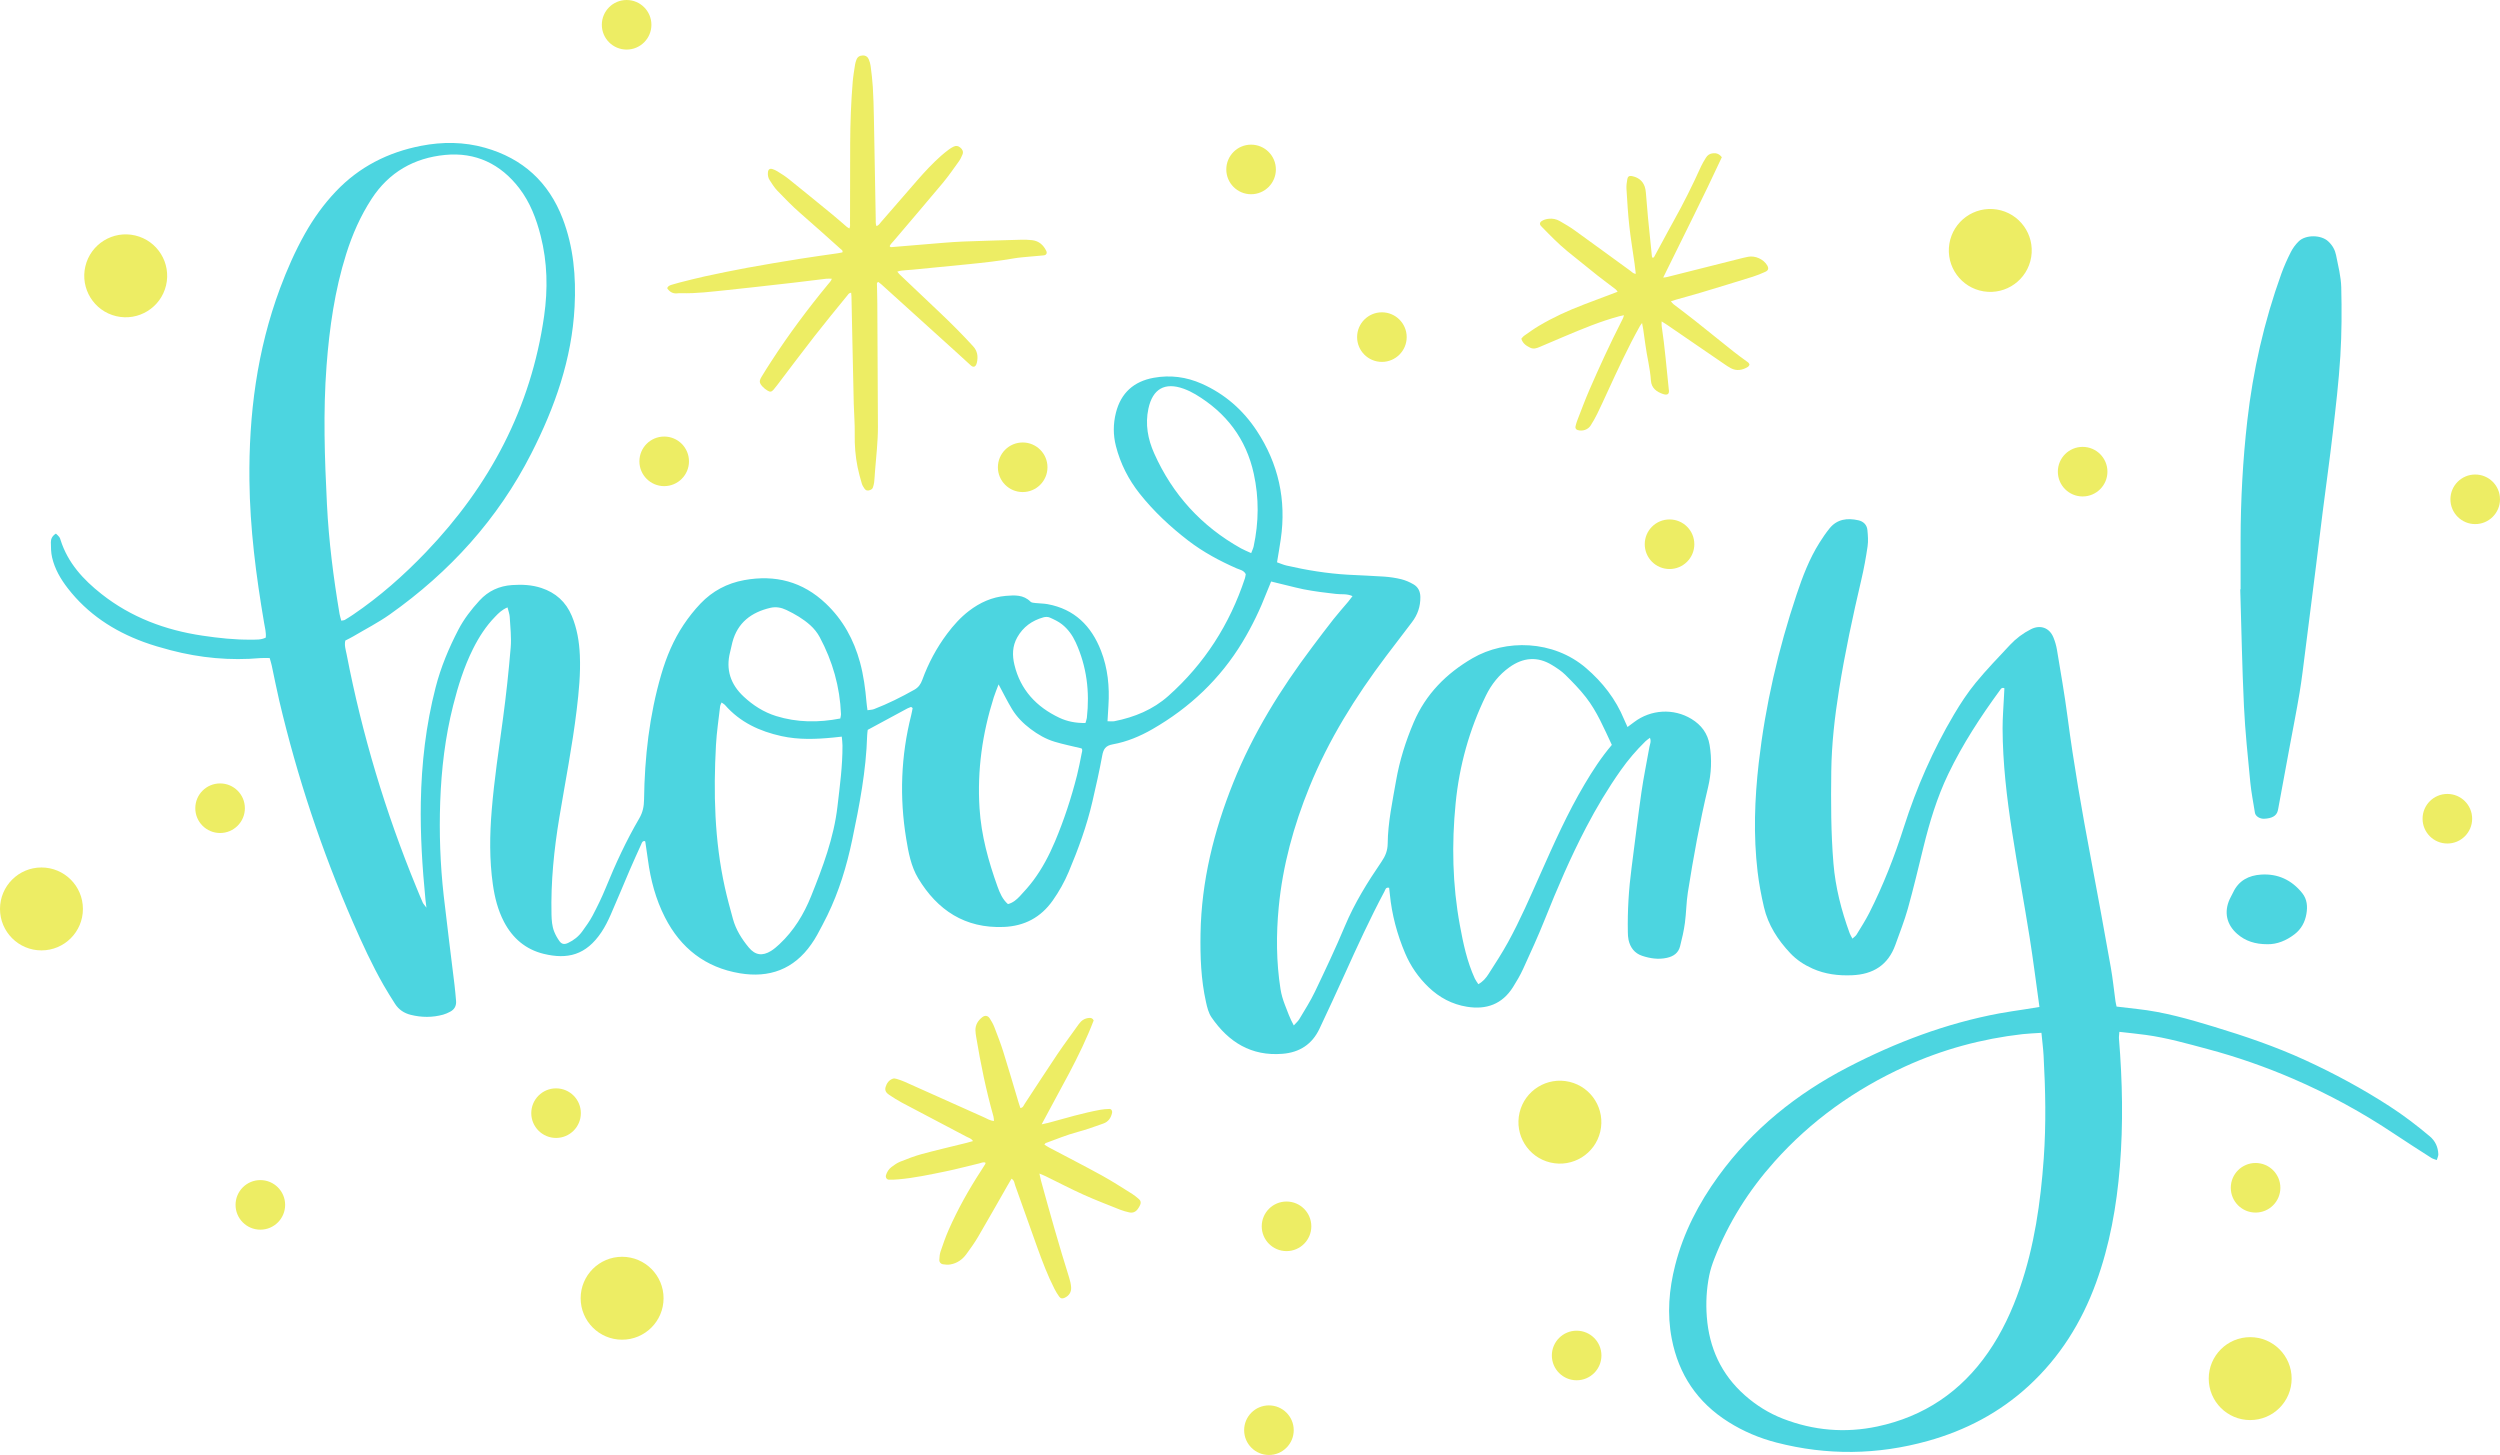 <svg xmlns="http://www.w3.org/2000/svg" width="1080" height="628.54" viewBox="0 0 1080 628.54"><g id="a"/><g id="b"><g id="c"><g id="d"><path d="M706.66 118.3c-.18-1.5-.32-2.95-.52-4.39-.76-5.43-1.68-10.84-2.28-16.29-.59-5.36-.9-10.76-1.23-16.15-.08-1.37.15-2.78.38-4.14.18-1.05.85-1.48 1.91-1.28 2.65.52 4.66 1.91 5.59 4.54.29.81.42 1.69.5 2.55.33 3.64.58 7.29.93 10.93.53 5.55 1.11 11.09 1.68 16.63.02.22.16.44.24.62.69.08.78-.43.97-.78 1.13-2.06 2.24-4.13 3.36-6.2 1.58-2.91 3.12-5.83 4.74-8.72 4.35-7.75 8.29-15.7 11.95-23.8.57-1.26 1.34-2.44 2.04-3.63.71-1.2 1.75-1.87 3.18-1.99 1.52-.13 2.7.37 3.73 1.73-8.03 17.35-16.75 34.43-25.33 51.98 1.36-.09 2.17-.36 2.99-.57 10.47-2.63 20.93-5.28 31.39-7.91.76-.19 1.53-.35 2.3-.5 3.07-.61 6.72 1.05 8.27 3.74.72 1.25.52 2.13-.84 2.75-1.74.79-3.52 1.53-5.34 2.1-7.39 2.31-14.8 4.57-22.22 6.8-3.67 1.1-7.37 2.09-11.05 3.14-.67.19-1.32.43-2.17.71.42.48.69.9 1.06 1.19 3.03 2.34 6.12 4.62 9.12 7 5.67 4.49 11.28 9.05 16.93 13.55 1.77 1.41 3.62 2.72 5.44 4.06.55.41 1.22.7 1.41 1.62-.2.26-.38.71-.72.91-2.37 1.43-4.86 1.89-7.42.52-.99-.53-1.93-1.19-2.86-1.82-8.19-5.61-16.38-11.23-24.57-16.84-.7-.48-1.43-.92-2.39-1.52.0.87-.07 1.44.01 1.99 1.35 8.96 2.08 17.99 3.03 26.99.0.09.01.17.03.26.43 2.31-.65 2.75-2.48 2.13-2.78-.93-5.02-2.57-5.23-5.83-.34-5.32-1.75-10.47-2.42-15.74-.28-2.16-.59-4.31-.91-6.46-.11-.75-.27-1.5-.49-2.64-.47.66-.74.96-.93 1.31-5.23 9.35-9.7 19.09-14.18 28.82-1.42 3.08-2.82 6.18-4.32 9.22-.84 1.71-1.8 3.39-2.83 4.99-1.15 1.77-3.5 2.52-5.53 1.91-.75-.22-1.14-.8-.96-1.61.19-.85.43-1.69.74-2.5 1.74-4.46 3.39-8.96 5.3-13.35 4.34-9.98 8.89-19.87 13.83-29.57.38-.74.82-1.47 1.04-2.59-.83.18-1.4.28-1.96.43-8.26 2.22-16.13 5.52-23.99 8.83-3.45 1.45-6.9 2.9-10.33 4.4-1.4.61-2.76 1.1-4.25.36-1.66-.83-3.19-1.79-3.79-3.88.38-.4.72-.92 1.2-1.25 2.07-1.45 4.11-2.94 6.28-4.23 6.22-3.71 12.79-6.71 19.56-9.29 4.79-1.83 9.6-3.63 14.57-5.51-.29-.36-.53-.79-.88-1.06-2.62-2.02-5.3-3.97-7.9-6.02-4.3-3.41-8.57-6.85-12.82-10.32-3.99-3.25-7.56-6.96-11.16-10.63-.18-.19-.37-.37-.53-.58-.47-.61-.34-1.34.31-1.81.95-.68 2.04-.97 3.17-1.1 1.7-.2 3.33.14 4.79.98 2.18 1.26 4.38 2.53 6.42 4 8.06 5.8 16.06 11.68 24.1 17.51.68.49 1.23 1.25 2.36 1.28z" fill="#eded64"/><path d="M436.97 509.21c-.57.97-1.14 1.9-1.68 2.86-4.25 7.43-8.45 14.9-12.78 22.28-1.51 2.58-3.28 5.03-5.05 7.45-1.7 2.32-3.97 3.92-6.84 4.43-1.06.19-2.22.12-3.29-.06-.94-.16-1.59-.92-1.54-1.91.06-1.21.15-2.47.53-3.6 1.07-3.15 2.16-6.32 3.5-9.36 3.92-8.87 8.63-17.31 13.92-25.43.67-1.02 1.31-2.06 1.96-3.1.05-.08.0-.22.0-.51-.94-.39-1.85.15-2.73.35-4.76 1.1-9.48 2.41-14.27 3.39-6.86 1.4-13.71 2.9-20.71 3.49-1.33.11-2.67.18-3.99.13-.97-.04-1.52-1.01-1.25-1.94.42-1.43 1.23-2.65 2.4-3.54 1.15-.86 2.36-1.73 3.67-2.26 3.09-1.23 6.21-2.46 9.42-3.33 6.44-1.74 12.94-3.24 19.41-4.85.86-.21 1.7-.47 2.68-.75-.69-1.16-1.83-1.38-2.76-1.88-9.34-4.94-18.7-9.82-28.04-14.78-1.86-.99-3.63-2.16-5.4-3.31-1.18-.77-2.02-1.82-1.56-3.36.5-1.67 1.44-3.03 3.15-3.63.47-.17 1.11-.06 1.62.09 1.17.35 2.33.74 3.45 1.24 11.47 5.12 22.93 10.28 34.4 15.4 1.28.57 2.49 1.41 4.22 1.54-.09-.76-.08-1.41-.25-2.01-3.17-11.25-5.52-22.68-7.43-34.2-.16-.98-.32-1.98-.34-2.98-.03-2.41 1.15-4.25 3-5.67 1.13-.87 2.34-.7 3.17.54.79 1.2 1.5 2.48 2.02 3.82 1.36 3.52 2.73 7.06 3.86 10.66 2.26 7.21 4.37 14.47 6.54 21.71.25.84.54 1.68.82 2.53 1.18-.11 1.4-1.09 1.85-1.77 4.72-7.15 9.35-14.35 14.13-21.46 2.98-4.43 6.21-8.68 9.29-13.05 1.1-1.56 2.52-2.47 4.42-2.63.82-.07 1.56.12 1.98 1.08-5.92 15.51-14.54 29.79-22.48 44.89 1.29-.29 2.14-.44 2.97-.67 7.39-2.03 14.76-4.2 22.31-5.61 1.3-.24 2.64-.33 3.97-.38.82-.03 1.36.79 1.19 1.63-.46 2.22-1.62 3.92-3.81 4.69-3.67 1.28-7.33 2.64-11.08 3.63-4.75 1.26-9.25 3.16-13.85 4.82-.16.06-.24.32-.5.68.74.44 1.44.91 2.18 1.3 7.57 4.01 15.19 7.9 22.69 12.03 4.48 2.47 8.77 5.27 13.11 7.97 1.03.64 1.96 1.46 2.89 2.25.78.65.9 1.53.51 2.43-.26.61-.61 1.19-.99 1.73-.92 1.31-2.18 1.9-3.76 1.53-1.3-.3-2.6-.63-3.83-1.12-5.37-2.14-10.77-4.21-16.04-6.58-5.47-2.47-10.79-5.26-16.19-7.9-.75-.37-1.54-.66-2.73-1.16.28 1.27.43 2.12.66 2.95 3.85 14.04 7.8 28.06 12.17 41.95.43 1.37.78 2.8.87 4.23.13 2.07-.87 3.62-2.79 4.52-.96.45-1.74.37-2.37-.5-.78-1.07-1.47-2.23-2.07-3.41-2.94-5.76-5.21-11.8-7.4-17.86-3.21-8.89-6.31-17.81-9.52-26.7-.36-.99-.34-2.24-1.6-2.98z" fill="#eded64"/><g><path d="M219.27 262.38c-2.53 1.06-3.93 2.56-5.34 4.01-4 4.09-7.05 8.85-9.6 13.95-3.89 7.79-6.46 16.04-8.58 24.45-3.45 13.65-5.08 27.53-5.58 41.57-.48 13.55.0 27.08 1.51 40.56 1.45 12.82 3.11 25.62 4.65 38.43.28 2.34.49 4.7.69 7.05.17 2.09-.69 3.69-2.55 4.66-.97.51-1.99.98-3.04 1.27-4.65 1.28-9.33 1.24-14 .08-2.87-.71-5.19-2.26-6.79-4.77-1.69-2.66-3.37-5.32-4.93-8.05-5-8.76-9.2-17.92-13.23-27.15-13.51-30.95-24.1-62.87-31.84-95.73-1.19-5.05-2.16-10.16-3.26-15.23-.23-1.05-.57-2.08-.88-3.2-1.41.0-2.66-.09-3.89.01-13.15 1.17-26.1-.04-38.85-3.38-3.95-1.04-7.9-2.17-11.73-3.58-12.97-4.77-24.16-12.12-32.72-23.15-3.12-4.02-5.66-8.38-6.81-13.36-.49-2.11-.51-4.35-.53-6.54-.02-1.44.56-2.76 2.18-3.76.46.45 1.02.9 1.45 1.45.28.36.42.85.56 1.3 3.12 9.89 9.79 17.12 17.69 23.35 12.81 10.1 27.56 15.6 43.58 17.98 7.02 1.04 14.06 1.82 21.16 1.73 2.02-.03 4.09.16 6.21-.88.24-2.17-.36-4.29-.72-6.42-3.47-20.35-6.11-40.8-6.33-61.47-.31-28.39 3.25-56.21 13.22-82.99 3.03-8.13 6.5-16.04 10.76-23.61 3.72-6.61 8.12-12.74 13.35-18.25 10.1-10.65 22.57-16.95 36.86-19.72 9.23-1.79 18.46-1.74 27.59.84 16.3 4.61 27.5 14.85 33.54 30.61 4.7 12.26 5.82 25.03 5.15 38.08-1.17 22.64-8.52 43.39-18.69 63.36-14.45 28.4-35.25 51.23-61.13 69.55-4.99 3.53-10.49 6.34-15.78 9.47-1.08.64-2.22 1.18-3.44 1.81-.51 2.06.19 4.04.57 6 6.68 34.57 16.74 68.12 30.14 100.68.9 2.18 1.78 4.37 2.73 6.53.23.53.69.97 1.59 2.19-.21-1.8-.34-2.7-.43-3.6-1.36-13.96-2.24-27.94-1.99-41.97.3-16.74 2.2-33.28 6.38-49.53 2.24-8.73 5.69-17 9.84-24.98 2.41-4.64 5.59-8.74 9.12-12.59 3.81-4.17 8.54-6.33 14.13-6.7 4.27-.29 8.5-.1 12.61 1.26 6.19 2.05 10.6 6 13.13 12.04 2.29 5.45 3.23 11.17 3.49 17.02.35 7.89-.42 15.73-1.36 23.55-1.88 15.64-4.94 31.08-7.51 46.6-2.3 13.85-3.7 27.77-3.38 41.83.06 2.54.23 5.06 1.17 7.42.57 1.44 1.36 2.84 2.27 4.1.99 1.38 2.17 1.52 3.74.78 2.47-1.16 4.56-2.83 6.15-5.04 1.56-2.17 3.16-4.35 4.4-6.7 2.05-3.9 4-7.86 5.66-11.93 4.22-10.37 8.9-20.51 14.55-30.17 1.5-2.57 2.01-5.14 2.05-8.05.24-18.33 2.28-36.43 7.43-54.09 2.22-7.6 5.25-14.86 9.65-21.45 2.17-3.26 4.64-6.38 7.34-9.21 5.14-5.38 11.46-8.74 18.83-10.09 13.45-2.45 25.26.61 35.29 10.13 7.42 7.04 12.09 15.62 14.75 25.38 1.53 5.63 2.3 11.41 2.8 17.22.09 1.08.26 2.16.43 3.47 1.05-.17 2-.16 2.83-.48 6.03-2.32 11.8-5.21 17.43-8.38 1.77-1 2.74-2.39 3.42-4.27 2.6-7.14 6.15-13.79 10.71-19.89 2.75-3.67 5.79-7.07 9.44-9.87 4.72-3.62 9.98-6.01 15.96-6.51 3.77-.31 7.59-.56 10.64 2.52.46.46 1.43.49 2.19.58 1.72.2 3.47.17 5.16.48 11.65 2.13 18.92 9.42 23.08 20.1 2.97 7.6 3.74 15.57 3.23 23.68-.14 2.17-.25 4.34-.4 6.8 1.24.0 2.15.15 3.01-.02 8.63-1.72 16.62-4.99 23.24-10.88 15.64-13.93 26.56-30.98 33.11-50.85.19-.59.25-1.23.36-1.78-.83-1.7-2.55-1.9-3.94-2.51-7.38-3.24-14.45-7.04-20.85-11.95-7.77-5.97-14.9-12.61-21.01-20.3-4.86-6.12-8.33-12.95-10.28-20.54-1.24-4.83-1.22-9.66.0-14.48 2.16-8.54 7.73-13.5 16.29-15.06 7.16-1.3 14.11-.4 20.78 2.56 9.92 4.41 17.81 11.3 23.74 20.29 9.4 14.25 12.86 29.92 10.4 46.84-.47 3.25-1.04 6.5-1.62 10.02 1.46.5 2.73 1.08 4.07 1.39 8.76 2.02 17.61 3.45 26.59 3.97 5.19.3 10.39.44 15.57.81 2.5.18 5.02.54 7.45 1.14 1.8.44 3.58 1.23 5.2 2.16 2.04 1.16 3 3.04 3.04 5.49.06 4.12-1.18 7.72-3.67 10.96-3.75 4.87-7.46 9.76-11.16 14.66-13.22 17.54-24.78 36.05-33.09 56.48-6.81 16.72-11.56 33.98-13.27 51.96-1.12 11.77-1.07 23.6.77 35.33.36 2.31 1.05 4.61 1.89 6.79 1.12 2.89 2.15 5.86 3.85 8.93.99-1.1 1.84-1.8 2.37-2.69 2.33-3.92 4.81-7.78 6.77-11.88 4.48-9.37 8.93-18.77 12.94-28.34 4.17-9.95 9.8-19.01 15.84-27.85 1.66-2.43 2.62-4.79 2.65-7.8.1-9.17 2.05-18.12 3.61-27.11 1.52-8.73 4.15-17.09 7.62-25.24 5.23-12.26 14.13-21.17 25.4-27.72 14.23-8.28 34.85-7.98 49.09 4.27 7.17 6.17 12.8 13.41 16.42 22.18.4.98.86 1.93 1.46 3.26 1.14-.84 1.99-1.46 2.83-2.1 7.22-5.5 17.08-6.09 24.81-1.38 4.23 2.58 7 6.22 7.83 11.24 1.02 6.15.77 12.23-.67 18.28-3.58 15.01-6.33 30.18-8.73 45.42-.68 4.34-.68 8.79-1.27 13.16-.46 3.41-1.24 6.79-2.1 10.14-.73 2.86-2.81 4.33-5.71 4.96-3.69.81-7.24.26-10.69-.89-3.23-1.08-5.12-3.56-5.85-6.87-.23-1.07-.28-2.19-.3-3.29-.18-9.3.38-18.57 1.6-27.79 1.44-10.92 2.71-21.87 4.28-32.77.94-6.54 2.31-13.01 3.44-19.52.2-1.17.89-2.32.22-3.93-.72.56-1.35.95-1.88 1.46-3.96 3.86-7.53 8.04-10.72 12.56-5.55 7.86-10.47 16.1-14.92 24.62-6.79 12.99-12.55 26.43-17.98 40.03-2.86 7.16-6.08 14.17-9.29 21.18-1.24 2.71-2.76 5.31-4.35 7.83-4.66 7.4-11.49 9.87-19.92 8.5-6.42-1.04-11.9-3.97-16.57-8.45-4.38-4.19-7.76-9.09-10.13-14.67-3.46-8.17-5.73-16.65-6.6-25.5-.09-.93-.2-1.87-.3-2.76-1.49-.38-1.62.8-2.02 1.56-6.22 11.68-11.73 23.69-17.17 35.74-3.56 7.89-7.21 15.74-10.9 23.57-3.17 6.72-8.58 10.24-15.95 10.84-13.5 1.1-23.34-5.04-30.7-15.76-1.28-1.87-1.88-4.32-2.38-6.6-2.18-9.74-2.53-19.65-2.36-29.59.39-22.65 5.75-44.23 14.13-65.15 8.5-21.21 20.43-40.41 34.11-58.6 3.03-4.03 6.05-8.06 9.17-12.02 2.04-2.59 4.26-5.05 6.38-7.58.58-.69 1.11-1.43 1.87-2.42-2.52-1.15-4.91-.65-7.17-.95-2.34-.31-4.69-.53-7.03-.86-2.34-.33-4.67-.69-6.99-1.15-2.31-.46-4.6-1.07-6.89-1.62-2.27-.55-4.53-1.11-7.08-1.73-.66 1.61-1.27 3.03-1.82 4.46-2.9 7.51-6.36 14.74-10.52 21.63-9.66 16-22.8 28.41-38.95 37.7-5.36 3.08-11.05 5.46-17.12 6.55-3.13.56-4.04 2.05-4.56 4.88-1.22 6.65-2.71 13.26-4.24 19.85-2.42 10.45-6.09 20.51-10.25 30.38-1.84 4.36-4.15 8.48-6.88 12.35-5.17 7.33-12.23 11.07-21.19 11.43-16.71.67-28.63-7.22-36.95-21.03-3.09-5.14-4.21-11.18-5.17-17.09-2.94-17.94-2.29-35.76 2.17-53.41.26-1.04.43-2.1.61-3.01-.32-.27-.41-.4-.52-.43-.14-.04-.32-.03-.47.03-.44.17-.89.33-1.3.55-5.66 3.05-11.31 6.11-17.11 9.24-.08.77-.22 1.54-.24 2.31-.44 15.34-3.34 30.31-6.48 45.27-2.37 11.3-5.69 22.25-10.76 32.64-1.38 2.83-2.87 5.6-4.37 8.37-.75 1.38-1.61 2.71-2.51 4-7.58 10.87-18.15 14.7-30.9 12.57-14.86-2.49-25.55-10.83-32.36-24.2-3.97-7.8-6.18-16.13-7.33-24.78-.35-2.65-.75-5.29-1.15-7.93-.01-.09-.21-.14-.35-.23-.99.03-1.17.89-1.47 1.57-1.68 3.73-3.39 7.45-5 11.21-2.73 6.36-5.35 12.78-8.14 19.11-1.14 2.58-2.42 5.15-3.98 7.49-6.66 9.95-14.67 11.87-24.97 9.36-7.77-1.9-13.4-6.74-17.11-13.8-2.66-5.08-4.03-10.58-4.83-16.21-1.51-10.66-1.37-21.34-.49-32.04 1.08-13.19 3.07-26.26 4.84-39.36 1.39-10.29 2.5-20.63 3.36-30.97.36-4.36-.18-8.8-.42-13.19-.07-1.22-.55-2.42-.94-4.05zm-71.84 5.75c.86-.16 1.21-.14 1.46-.29 1.21-.73 2.42-1.47 3.59-2.27 11.51-7.81 21.89-16.97 31.49-26.99 27.55-28.73 45.42-62.35 51.09-102.05 1.66-11.64 1.43-23.21-1.49-34.66-1.88-7.38-4.56-14.43-9.22-20.52-8.07-10.55-18.91-15.7-32.08-14.42-13.32 1.29-24.21 7.42-31.7 18.92-4.85 7.44-8.38 15.48-11.03 23.92-4.94 15.7-7.23 31.87-8.47 48.22-1.52 19.97-.82 39.95.17 59.9.79 15.88 2.81 31.64 5.44 47.32.15.9.45 1.77.75 2.92zm548.88 53.66c-3.44-7.32-6.42-14.45-11.18-20.56-2.69-3.46-5.79-6.62-8.91-9.71-1.66-1.64-3.68-2.95-5.68-4.18-6.35-3.91-12.55-3.34-18.51.94-4.43 3.19-7.73 7.33-10.12 12.23-7.18 14.72-11.49 30.3-13.08 46.52-1.73 17.59-1.39 35.18 1.83 52.64 1.45 7.9 3.1 15.74 6.47 23.09.37.8.94 1.51 1.51 2.41 2.08-1.15 3.37-2.75 4.45-4.45 2.88-4.5 5.8-8.98 8.37-13.66 5.23-9.51 9.53-19.48 13.94-29.39 5.88-13.21 11.76-26.43 19.16-38.9 3.45-5.82 7.11-11.49 11.77-16.99zm-384.6-18.3c-.29.7-.55 1.09-.6 1.5-.64 5.62-1.5 11.23-1.81 16.87-1.12 20.63-.65 41.19 3.83 61.47 1.02 4.6 2.26 9.15 3.51 13.69 1.28 4.63 3.8 8.63 6.82 12.28 2.78 3.36 5.89 3.81 9.61 1.51 1.32-.82 2.52-1.87 3.67-2.94 6.21-5.81 10.54-12.94 13.66-20.72 5.03-12.54 9.82-25.19 11.39-38.78 1.01-8.75 2.21-17.47 2.16-26.3.0-1.22-.18-2.44-.3-3.85-1.37.15-2.44.27-3.51.38-7.54.75-15.07 1.04-22.54-.6-9.43-2.08-17.87-5.96-24.36-13.39-.37-.42-.91-.68-1.53-1.14zm123.73 87.08c2.16-.56 3.72-1.92 5.11-3.39 2.05-2.17 4.04-4.41 5.82-6.79 3.87-5.19 6.87-10.9 9.38-16.85 3.91-9.28 7.05-18.83 9.52-28.59.77-3.04 1.35-6.13 1.96-9.22.17-.87.6-1.84-.03-2.43-4.06-.99-7.91-1.75-11.64-2.88-3.78-1.14-7.2-3.13-10.36-5.51-3.17-2.39-5.95-5.19-8-8.57-2.01-3.31-3.72-6.81-5.81-10.68-.8 2.13-1.53 3.85-2.09 5.62-4.92 15.58-7.18 31.45-6.14 47.87.75 11.79 3.83 22.88 7.77 33.85 1 2.78 2.17 5.55 4.53 7.59zm105.07-151.63c.44-1.18.88-2.01 1.07-2.9 2.24-10.44 2.34-20.91.06-31.35-3.3-15.15-11.95-26.43-25.17-34.32-1.61-.96-3.33-1.79-5.1-2.43-8.19-2.96-13.42.05-15.26 8.6-1.45 6.75-.23 13.2 2.5 19.32 7.94 17.8 20.45 31.51 37.49 41.03 1.34.75 2.78 1.3 4.4 2.05zm-177.5 71.46c.16-.95.32-1.41.3-1.86-.46-11.83-3.64-22.93-9.21-33.33-1.02-1.9-2.46-3.68-4.06-5.12-3.05-2.74-6.6-4.81-10.3-6.58-2.2-1.06-4.52-1.48-6.89-.94-8.26 1.92-14.25 6.39-16.48 14.97-.36 1.37-.6 2.76-.96 4.13-1.97 7.61.23 14 5.84 19.24 4.05 3.79 8.71 6.77 14.05 8.43 9.04 2.8 18.22 2.88 27.72 1.05zm105.9 1.94c.28-1 .54-1.59.61-2.2 1.28-11.31-.04-22.24-4.82-32.66-1.4-3.05-3.33-5.74-5.95-7.8-1.57-1.23-3.46-2.11-5.3-2.92-.78-.34-1.88-.3-2.73-.06-4.87 1.38-8.72 4.1-11.26 8.62-2.16 3.82-2.2 7.83-1.23 11.87 2.6 10.86 9.53 18.2 19.39 22.87 3.38 1.6 7.11 2.35 11.3 2.27z" fill="#4cd5e0"/><path d="M881.04 435c-1.46-10.45-2.69-20.28-4.24-30.07-2.42-15.23-5.24-30.39-7.59-45.63-2.28-14.78-4.04-29.64-4.09-44.63-.01-4.71.4-9.43.62-14.14.05-1.09.11-2.18.16-3.21-1.16-.49-1.53.31-1.96.9-8.38 11.45-16.1 23.28-22.27 36.12-4.88 10.15-8.08 20.8-10.75 31.66-2.18 8.86-4.28 17.74-6.73 26.53-1.48 5.29-3.53 10.42-5.38 15.61-3.14 8.79-9.63 12.8-18.74 13.17-5.91.24-11.61-.44-17.06-2.88-3.65-1.63-6.91-3.77-9.64-6.68-5.37-5.71-9.55-12.16-11.34-19.86-1.17-5.05-2.15-10.17-2.75-15.31-1.85-15.71-1.29-31.4.51-47.11 2.85-24.81 8.44-48.97 16.34-72.62 2.6-7.77 5.49-15.43 9.89-22.4 1.34-2.13 2.76-4.23 4.34-6.18 3.28-4.05 7.7-4.57 12.44-3.51 2.16.48 3.7 1.93 3.92 4.21.22 2.33.42 4.74.08 7.04-.7 4.82-1.58 9.63-2.69 14.37-3.7 15.78-7.1 31.63-9.65 47.64-1.86 11.66-3.2 23.4-3.35 35.23-.17 13.22-.15 26.44.93 39.64.86 10.45 3.43 20.45 7.01 30.25.26.72.7 1.38 1.2 2.35.71-.67 1.39-1.1 1.77-1.71 1.88-3.09 3.85-6.14 5.49-9.36 6.06-11.96 10.92-24.42 14.99-37.17 5.43-17.02 12.56-33.27 21.65-48.63 2.8-4.73 5.85-9.37 9.32-13.61 4.68-5.71 9.84-11.04 14.89-16.44 2.59-2.77 5.63-5.04 9.04-6.76 4-2.02 7.92-.65 9.65 3.5.72 1.73 1.25 3.58 1.56 5.42 1.59 9.62 3.29 19.24 4.56 28.91 2.68 20.45 6.23 40.75 10.05 61 2.98 15.77 5.85 31.56 8.66 47.36.85 4.8 1.33 9.66 2 14.5.1.75.31 1.49.48 2.34 3.09.36 6.03.73 8.98 1.05 11.33 1.23 22.22 4.36 33.06 7.65 13.4 4.07 26.65 8.57 39.41 14.43 12.61 5.79 24.77 12.36 36.43 19.9 6.1 3.94 11.83 8.32 17.38 12.98 2.46 2.06 3.63 4.71 3.74 7.83.02.71-.37 1.44-.67 2.47-.93-.36-1.69-.52-2.3-.91-5.3-3.4-10.61-6.77-15.84-10.27-13.91-9.3-28.51-17.29-43.88-23.92-12.02-5.18-24.32-9.48-36.96-12.85-8.82-2.35-17.6-4.87-26.67-6.11-3.71-.51-7.44-.87-11.47-1.33-.07 1.17-.24 2.07-.17 2.95 1.5 18.39 1.87 36.8.39 55.2-1.39 17.15-4.38 34.01-10.3 50.26-6.25 17.15-15.68 32.22-29.18 44.61-12.54 11.51-27.21 19.18-43.54 23.73-21.7 6.04-43.5 6.32-65.32.68-7.36-1.9-14.31-4.83-20.75-8.89-13.39-8.43-21.5-20.44-24.5-35.97-2.07-10.74-1.19-21.3 1.49-31.8 3.59-14.08 10.16-26.7 18.65-38.41 14.73-20.3 33.76-35.56 55.86-47.03 20.76-10.78 42.5-19.01 65.59-23.32 3.55-.66 7.14-1.14 10.72-1.71 1.99-.32 3.98-.64 6.52-1.05zm.85 11.18c-3.16.22-5.67.29-8.16.57-17.64 2.01-34.58 6.6-50.75 13.98-21.62 9.87-40.59 23.37-56.44 41.13-11.11 12.45-19.89 26.36-25.95 41.92-.91 2.34-1.7 4.75-2.2 7.2-1.19 5.89-1.5 11.88-1.05 17.86 1.01 13.45 6.23 24.9 16.44 33.93 4.89 4.32 10.34 7.73 16.4 10.09 13.26 5.16 26.97 6.32 40.84 3.38 20.14-4.27 36.1-15.02 47.85-31.98 5.96-8.61 10.33-17.99 13.73-27.85 6.26-18.15 8.94-36.96 10.3-56 1.05-14.78.74-29.58-.07-44.36-.17-3.11-.58-6.2-.93-9.87z" fill="#4cd5e0"/><path d="M967.94 254.57c0-7.09.0-14.18.0-21.26.02-17.26.95-34.5 2.91-51.71 2.44-21.36 7.18-42.52 14.71-63.39 1.13-3.12 2.51-6.21 4.05-9.26.83-1.64 1.97-3.26 3.44-4.69 2.98-2.91 9.57-2.89 12.69-.04 1.95 1.78 3.01 3.85 3.43 5.97.92 4.64 2.14 9.29 2.25 13.94.24 9.89.22 19.8-.39 29.68-.68 11.09-2 22.16-3.27 33.22-1.3 11.33-2.9 22.65-4.34 33.98-1 7.86-1.93 15.73-2.92 23.59-1.55 12.39-3.11 24.79-4.7 37.18-.75 5.86-1.42 11.73-2.4 17.58-1.3 7.84-2.87 15.66-4.32 23.5-1.55 8.36-3.08 16.73-4.63 25.09-.15.8-.25 1.6-.47 2.39-.59 2.14-2.52 3.23-5.9 3.36-1.87.08-3.72-1.11-3.95-2.58-.69-4.38-1.57-8.76-2-13.15-1.05-10.94-2.22-21.89-2.74-32.84-.8-16.84-1.09-33.69-1.6-50.54h.13z" fill="#4cd5e0"/><path d="M979.46 407.9c-5.14.0-9.42-1.31-13.02-4.48-4.59-4.05-5.73-9.39-3.23-14.95.45-1 1.03-1.95 1.5-2.94 2.39-5.15 6.79-7.38 12.1-7.71 7.23-.46 13.2 2.32 17.76 8.01 2.14 2.67 2.34 5.82 1.8 8.97-.59 3.51-2.24 6.59-5.1 8.78-3.58 2.75-7.6 4.42-11.82 4.32z" fill="#4cd5e0"/></g><path d="M367.65 126.46c-.98.12-1.3.8-1.7 1.3-4.71 5.8-9.47 11.55-14.06 17.44-5.5 7.05-10.85 14.22-16.27 21.34-.47.62-.95 1.24-1.47 1.82-.85.94-1.41 1.08-2.52.42-.81-.48-1.59-1.07-2.22-1.77-1.43-1.56-1.52-2.39-.44-4.2 1.33-2.24 2.74-4.43 4.16-6.62 7.51-11.61 15.77-22.67 24.55-33.34.58-.71 1.3-1.35 1.69-2.44-.97.0-1.73-.07-2.46.01-4.66.55-9.31 1.15-13.96 1.69-5.52.64-11.04 1.25-16.57 1.87-4.14.46-8.28.94-12.43 1.35-6.57.65-13.12 1.54-19.74 1.32-.6-.02-1.21.04-1.82.09-1.72.14-2.99-.65-4.01-1.93-.09-.12-.06-.33-.09-.5.39-.78 1.13-1.05 1.87-1.29 1.16-.37 2.33-.7 3.51-.99 3.62-.9 7.23-1.86 10.87-2.65 6.02-1.29 12.06-2.56 18.11-3.67 7.6-1.39 15.22-2.66 22.85-3.89 5.48-.88 10.99-1.61 16.49-2.42.67-.1 1.33-.25 1.91-.36.34-.84-.28-1.07-.62-1.37-5.83-5.21-11.63-10.45-17.53-15.57-3.55-3.08-6.8-6.47-10.05-9.84-1.25-1.3-2.19-2.91-3.2-4.42-.7-1.04-.88-2.25-.74-3.5.13-1.18.84-1.67 2.01-1.28.73.25 1.46.57 2.12.99 1.61 1.02 3.26 2.02 4.74 3.21 6.36 5.11 12.69 10.28 19 15.45 2.08 1.71 4.09 3.5 6.14 5.25.31.26.68.45 1.16.76.43-.89.27-1.67.28-2.41.03-11.46.02-22.93.07-34.39.04-8.86.36-17.71 1.09-26.54.21-2.5.64-4.99 1.02-7.48.1-.68.33-1.35.56-2 .45-1.3 1.4-1.91 2.78-1.94 1.3-.02 2.17.63 2.62 1.77.35.88.64 1.81.76 2.75.38 3.01.77 6.03.95 9.06.26 4.33.38 8.68.46 13.02.29 14.67.53 29.35.8 44.02.02 1-.12 2.05.32 3.11 1.02-.35 1.43-1.16 1.98-1.78 5.25-6.03 10.46-12.08 15.72-18.1 3.2-3.66 6.51-7.23 10.16-10.47 1.1-.98 2.27-1.89 3.44-2.78.62-.47 1.31-.86 2-1.21 1.04-.52 2.02-.36 2.9.39.95.8 1.45 1.79.96 2.99-.42 1.04-.92 2.08-1.57 2.98-2.28 3.17-4.5 6.4-7 9.39-6.95 8.34-14.04 16.57-21.05 24.85-.66.78-1.44 1.47-1.85 2.37.34.63.82.43 1.2.4 7.18-.59 14.37-1.21 21.55-1.79 3.03-.24 6.06-.48 9.1-.59 8.25-.3 16.5-.55 24.75-.77 1.65-.05 3.31-.01 4.94.18 2.92.34 4.89 2.08 6.13 4.67.45.95.0 1.77-1.06 1.89-2.16.24-4.33.37-6.49.58-2.16.21-4.33.36-6.47.73-6.42 1.12-12.89 1.84-19.37 2.49-8.12.81-16.25 1.6-24.37 2.39-1.04.1-2.08.16-3.12.24-1.11.09-2.23.15-3.5.61.42.49.71.9 1.06 1.24 5.73 5.45 11.45 10.9 17.2 16.32 4.99 4.71 9.83 9.57 14.47 14.64 1.91 2.08 2.24 4.4 1.68 7.01-.05.25-.13.51-.22.75-.5 1.25-1.37 1.48-2.42.55-1.95-1.73-3.83-3.53-5.77-5.28-10.95-9.91-21.89-19.82-32.85-29.72-.44-.4-.94-.74-1.34-1.06-.69.22-.6.7-.59 1.11.05 2.78.15 5.56.16 8.34.1 17.72.2 35.43.26 53.15.02 6.35-.75 12.65-1.24 18.97-.13 1.64-.2 3.3-.38 4.93-.08.76-.31 1.52-.54 2.26-.19.62-.7.96-1.31 1.17-.98.36-1.72.24-2.31-.6-.49-.7-.97-1.47-1.2-2.29-.68-2.33-1.33-4.67-1.81-7.05-.94-4.69-1.32-9.43-1.23-14.24.08-4.33-.31-8.68-.42-13.02-.23-9.29-.41-18.58-.61-27.87-.13-6.16-.25-12.33-.38-18.49-.01-.57-.09-1.14-.14-1.78z" fill="#eded64"/><g><circle cx="268.75" cy="560.84" r="17.91" fill="#eded64"/><circle cx="17.91" cy="392.66" r="17.91" fill="#eded64"/><circle cx="54.31" cy="119.17" r="17.91" transform="translate(-74.15 144.64) rotate(-76.72)" fill="#eded64"/><circle cx="859.77" cy="108.17" r="17.91" transform="translate(615.27 939.52) rotate(-80.78)" fill="#eded64"/><circle cx="972.08" cy="595.56" r="17.91" fill="#eded64"/><circle cx="673.9" cy="484.8" r="17.91" transform="translate(47.24 1029.29) rotate(-76.72)" fill="#eded64"/><circle cx="540.47" cy="73.2" r="10.71" fill="#eded64"/><circle cx="899.7" cy="203.76" r="10.71" fill="#eded64"/><circle cx="548.18" cy="617.84" r="10.71" fill="#eded64"/><circle cx="112.47" cy="520.51" r="10.71" fill="#eded64"/><circle cx="270.7" cy="10.71" r="10.71" fill="#eded64"/><circle cx="1057.26" cy="353.69" r="10.71" fill="#eded64"/><circle cx="1069.29" cy="215.7" r="10.71" fill="#eded64"/><circle cx="240.22" cy="480.88" r="10.71" fill="#eded64"/><circle cx="555.78" cy="529.77" r="10.71" fill="#eded64"/><circle cx="681.11" cy="585.57" r="10.71" fill="#eded64"/><path d="M731.95 235.11c0 5.91-4.79 10.71-10.71 10.71s-10.71-4.79-10.71-10.71 4.79-10.71 10.71-10.71 10.71 4.79 10.71 10.71z" fill="#eded64"/><circle cx="596.98" cy="145.63" r="10.71" fill="#eded64"/><circle cx="441.8" cy="201.86" r="10.71" fill="#eded64"/><circle cx="286.93" cy="199.3" r="10.71" fill="#eded64"/><path d="M105.79 349.15c0 5.91-4.79 10.71-10.71 10.71s-10.71-4.79-10.71-10.71 4.79-10.71 10.71-10.71 10.71 4.79 10.71 10.71z" fill="#eded64"/><circle cx="974.41" cy="513.12" r="10.71" fill="#eded64"/></g></g></g></g></svg>